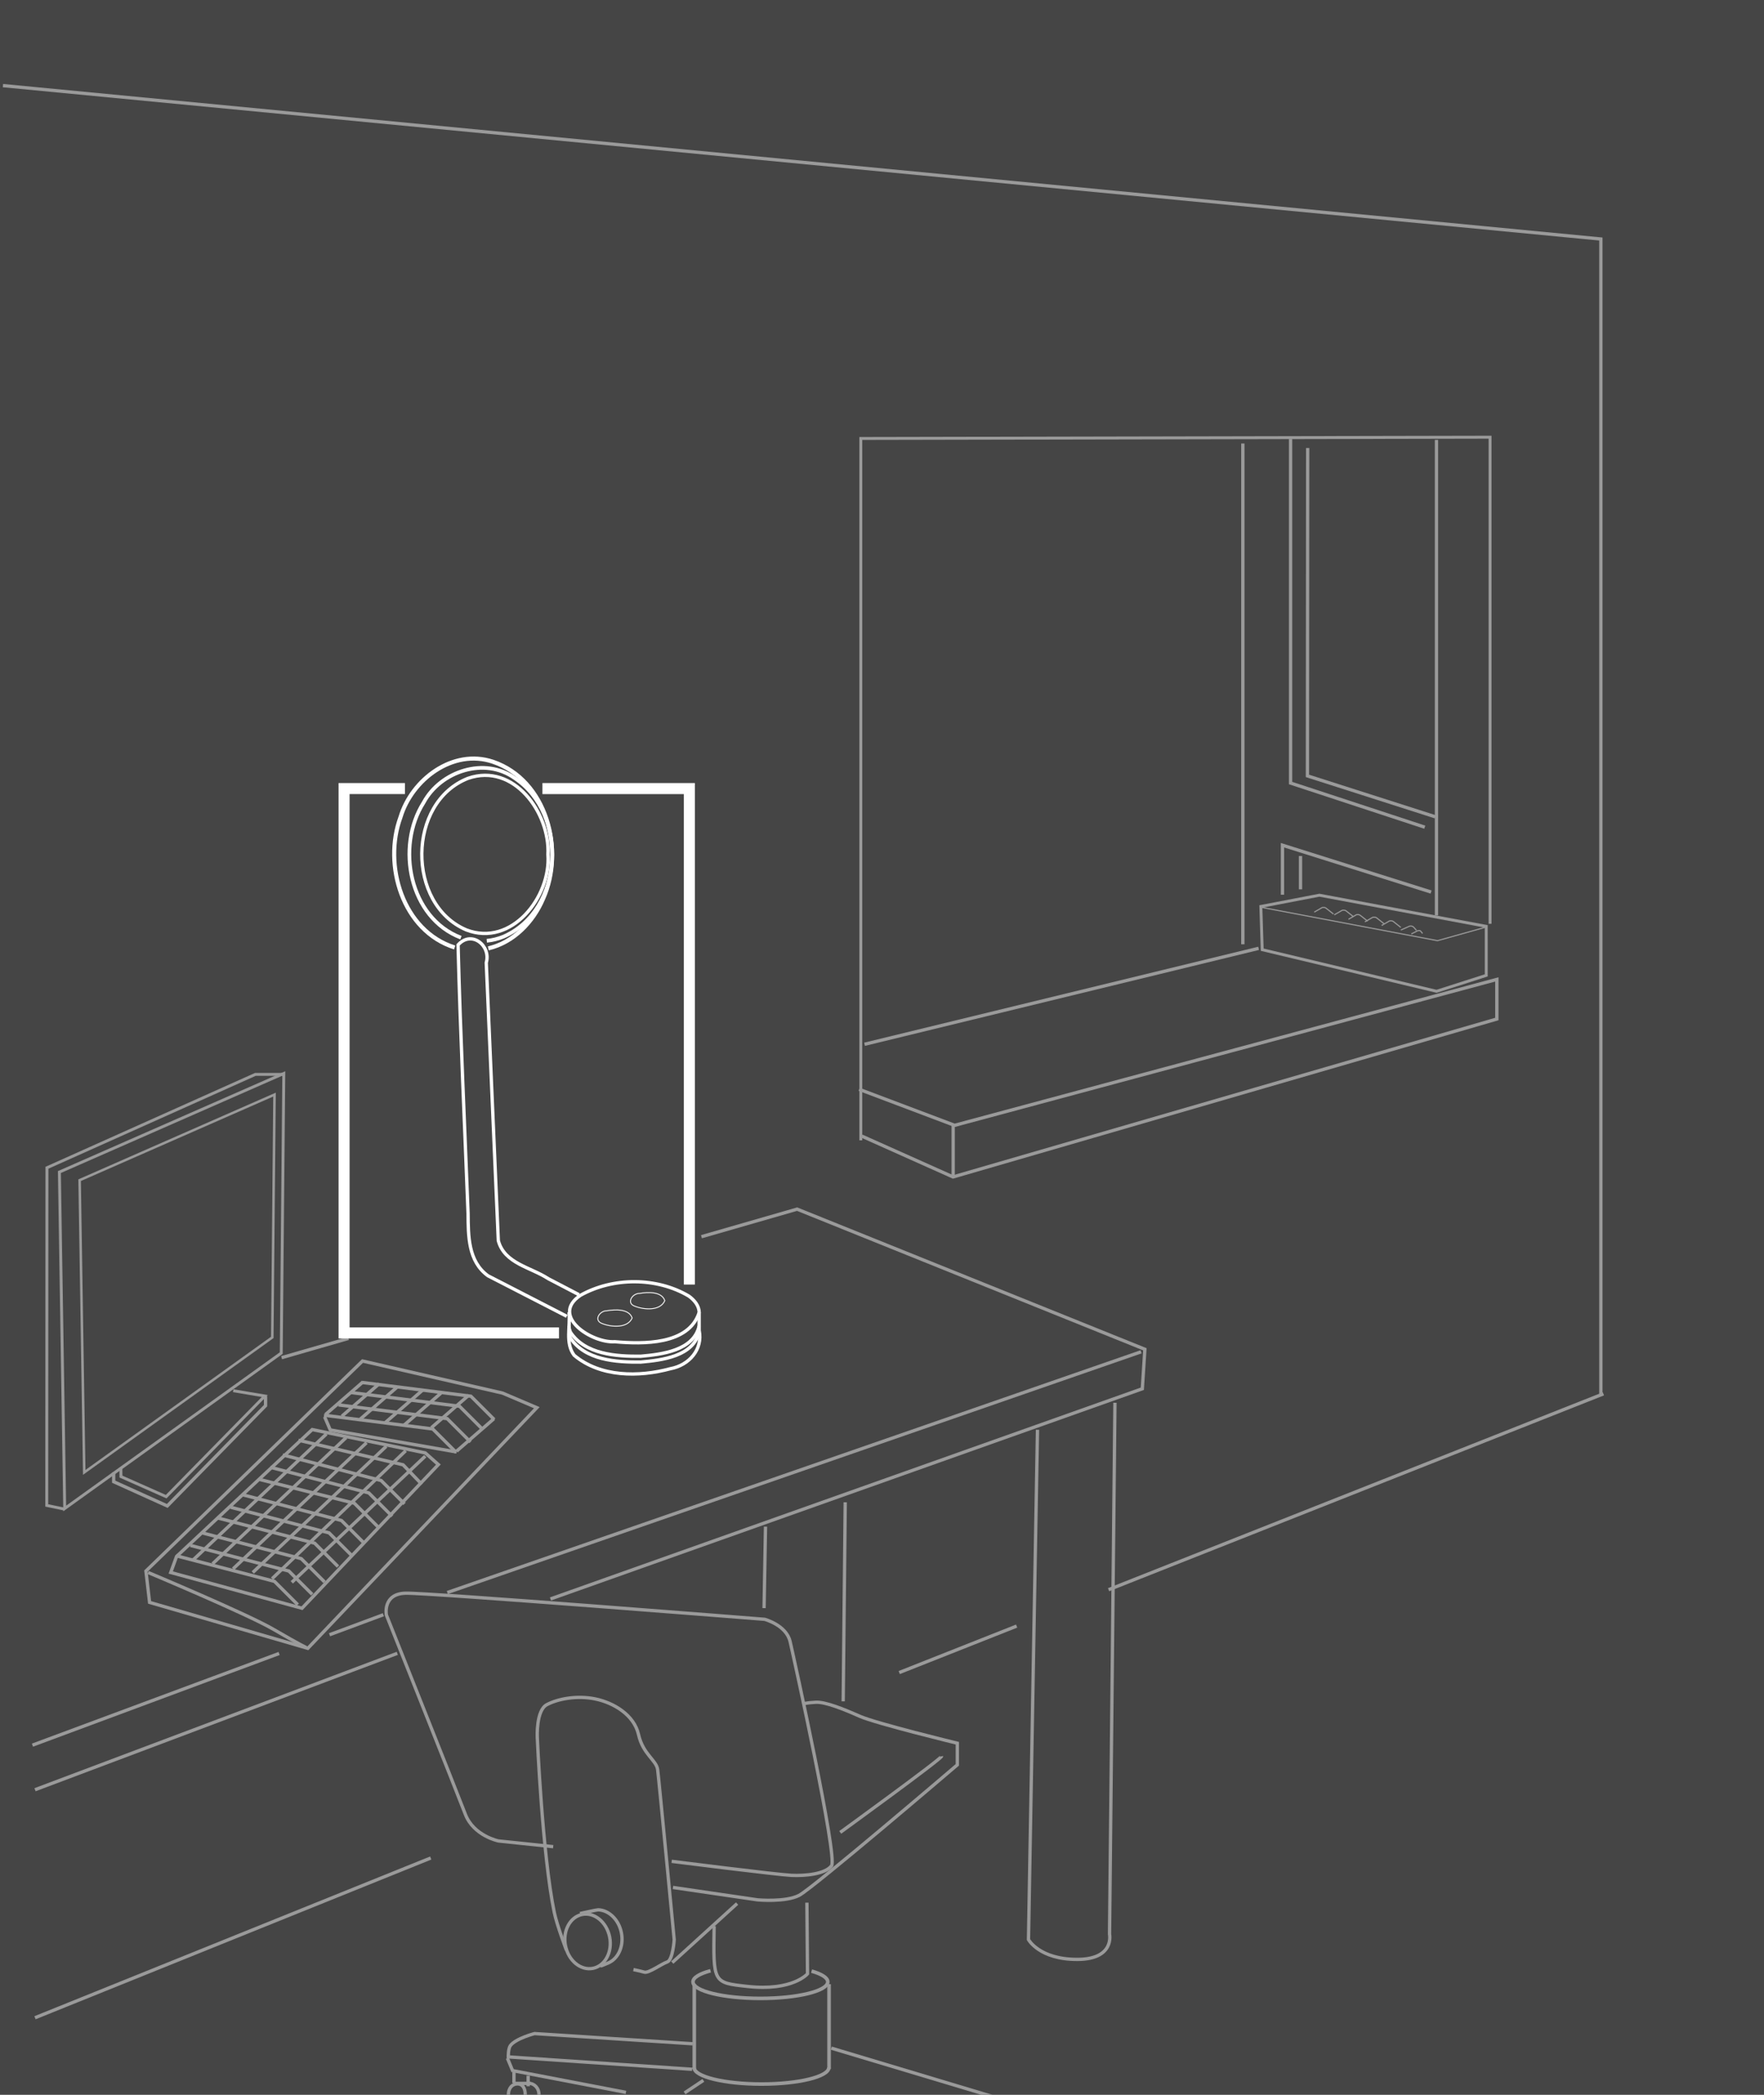 <?xml version="1.0" encoding="UTF-8" standalone="no"?>
<!-- Created with Inkscape (http://www.inkscape.org/) -->

<svg
   xmlns:dc="http://purl.org/dc/elements/1.1/"
   xmlns:cc="http://creativecommons.org/ns#"
   xmlns:rdf="http://www.w3.org/1999/02/22-rdf-syntax-ns#"
   xmlns:svg="http://www.w3.org/2000/svg"
   xmlns="http://www.w3.org/2000/svg"
   xmlns:sodipodi="http://sodipodi.sourceforge.net/DTD/sodipodi-0.dtd"
   xmlns:inkscape="http://www.inkscape.org/namespaces/inkscape"
   width="160mm"
   height="190mm"
   viewBox="0 0 160 190"
   version="1.1"
   id="svg8"
   sodipodi:docname="SignalAtReception.svg"
   inkscape:version="0.92.3 (2405546, 2018-03-11)">
  <defs
     id="defs2" />
  <sodipodi:namedview
     id="base"
     pagecolor="#838383"
     bordercolor="#666666"
     borderopacity="1.0"
     inkscape:pageopacity="0"
     inkscape:pageshadow="2"
     inkscape:zoom="22.627417"
     inkscape:cx="277.0447"
     inkscape:cy="-4.6742237"
     inkscape:document-units="mm"
     inkscape:current-layer="layer2"
     showgrid="false"
     units="mm"
     inkscape:window-width="1920"
     inkscape:window-height="1043"
     inkscape:window-x="0"
     inkscape:window-y="0"
     inkscape:window-maximized="1"
     inkscape:snap-global="false" />
  <g
     inkscape:label="Background"
     inkscape:groupmode="layer"
     id="layer1"
     transform="translate(0,-107)"
     sodipodi:insensitive="true">
    <rect
       id="rect10"
       width="160"
       height="190"
       x="0"
       y="107"
       style="fill:#454545;fill-opacity:1;stroke-width:0.129" />
  </g>
  <g
     inkscape:groupmode="layer"
     id="layer2"
     inkscape:label="Graphics"
     style="opacity:0.456"
     transform="translate(0,-89.4)">
    <path
       style="fill:none;stroke:#ffffff;stroke-width:0.265px;stroke-linecap:butt;stroke-linejoin:miter;stroke-opacity:1"
       d="m 78.078,192.83 v -63.66 l 57.075,-0.116 v 44.135"
       id="path847"
       inkscape:connector-curvature="0" />
    <path
       style="fill:none;stroke:#ffffff;stroke-width:0.265px;stroke-linecap:butt;stroke-linejoin:miter;stroke-opacity:1"
       d="m 134.806,173.42 -15.133,-2.826 -5.31,1.021 0.123,3.921 15.815,3.775 4.506,-1.444 z"
       id="path849"
       inkscape:connector-curvature="0" />
    <path
       style="fill:none;fill-opacity:1;stroke:#ffffff;stroke-width:0.1;stroke-miterlimit:4;stroke-dasharray:none;stroke-opacity:1"
       d="m 134.72,173.506 -4.333,1.213 -16.031,-3.033"
       id="path851"
       inkscape:connector-curvature="0" />
    <path
       style="fill:none;fill-opacity:1;stroke:#ffffff;stroke-width:0.1;stroke-miterlimit:4;stroke-dasharray:none;stroke-opacity:1"
       d="m 127.065,173.752 0.788,-0.35 c 0,0 0.23,-0.061 0.378,0.102 0.148,0.163 0.245,0.276 0.245,0.276"
       id="path853"
       inkscape:connector-curvature="0" />
    <path
       style="fill:none;fill-opacity:1;stroke:#ffffff;stroke-width:0.1;stroke-miterlimit:4;stroke-dasharray:none;stroke-opacity:1"
       d="m 128.012,174.107 0.557,-0.281 c 0,0 0.214,-0.077 0.301,0.041 0.087,0.117 0.158,0.199 0.158,0.199"
       id="path855"
       inkscape:connector-curvature="0" />
    <path
       style="fill:none;fill-opacity:1;stroke:#ffffff;stroke-width:0.1;stroke-miterlimit:4;stroke-dasharray:none;stroke-opacity:1"
       d="m 125.316,173.341 0.71,-0.408 c 0,0 0.209,-0.061 0.357,0.051 0.148,0.112 0.674,0.531 0.674,0.531"
       id="path857"
       inkscape:connector-curvature="0" />
    <path
       inkscape:connector-curvature="0"
       id="path859"
       d="m 123.799,173.009 0.71,-0.408 c 0,0 0.209,-0.061 0.357,0.051 0.148,0.112 0.674,0.531 0.674,0.531"
       style="fill:none;fill-opacity:1;stroke:#ffffff;stroke-width:0.1;stroke-miterlimit:4;stroke-dasharray:none;stroke-opacity:1" />
    <path
       style="fill:none;fill-opacity:1;stroke:#ffffff;stroke-width:0.1;stroke-miterlimit:4;stroke-dasharray:none;stroke-opacity:1"
       d="m 122.312,172.778 0.71,-0.408 c 0,0 0.209,-0.061 0.357,0.051 0.148,0.112 0.674,0.531 0.674,0.531"
       id="path861"
       inkscape:connector-curvature="0" />
    <path
       inkscape:connector-curvature="0"
       id="path863"
       d="m 121.026,172.374 0.71,-0.408 c 0,0 0.209,-0.061 0.357,0.051 0.148,0.112 0.674,0.531 0.674,0.531"
       style="fill:none;fill-opacity:1;stroke:#ffffff;stroke-width:0.1;stroke-miterlimit:4;stroke-dasharray:none;stroke-opacity:1" />
    <path
       style="fill:none;fill-opacity:1;stroke:#ffffff;stroke-width:0.1;stroke-miterlimit:4;stroke-dasharray:none;stroke-opacity:1"
       d="m 119.207,172.128 0.71,-0.408 c 0,0 0.209,-0.061 0.357,0.051 0.148,0.112 0.674,0.531 0.674,0.531"
       id="path865"
       inkscape:connector-curvature="0" />
    <path
       style="fill:none;fill-opacity:1;stroke:#ffffff;stroke-width:0.3;stroke-miterlimit:4;stroke-dasharray:none;stroke-opacity:1"
       d="m 130.294,129.297 v 43.135"
       id="path867"
       inkscape:connector-curvature="0" />
    <path
       style="fill:none;fill-opacity:1;stroke:#ffffff;stroke-width:0.3;stroke-miterlimit:4;stroke-dasharray:none;stroke-opacity:1"
       d="m 77.927,188.2 8.66,3.268 49.181,-13.235 v 3.592 l -49.324,14.323 -8.271,-3.7"
       id="path869"
       inkscape:connector-curvature="0"
       sodipodi:nodetypes="cccccc" />
    <path
       style="fill:none;fill-opacity:1;stroke:#ffffff;stroke-width:0.3;stroke-miterlimit:4;stroke-dasharray:none;stroke-opacity:1"
       d="m 86.455,191.443 c 0,0.144 0,4.708 0,4.708"
       id="path871"
       inkscape:connector-curvature="0" />
    <path
       style="fill:none;fill-opacity:1;stroke:#ffffff;stroke-width:0.3;stroke-miterlimit:4;stroke-dasharray:none;stroke-opacity:1"
       d="m 78.417,184.115 35.742,-8.701"
       id="path873"
       inkscape:connector-curvature="0" />
    <path
       style="fill:none;fill-opacity:1;stroke:#ffffff;stroke-width:0.3;stroke-miterlimit:4;stroke-dasharray:none;stroke-opacity:1"
       d="m 145.435,215.821 -44.882,17.764 m -8.341,3.301 -10.65,4.215 M 39.069,257.921 3.175,272.409"
       id="path879"
       inkscape:connector-curvature="0"
       sodipodi:nodetypes="cccccc" />
    <path
       style="fill:none;fill-opacity:1;stroke:#ffffff;stroke-width:0.3;stroke-miterlimit:4;stroke-dasharray:none;stroke-opacity:1"
       d="m 50.177,256.894 -4.968,-0.52 c 0,0 -2.253,-0.462 -3.004,-2.426 -0.751,-1.964 -7.163,-18.081 -7.163,-18.081 0,0 -0.347,-1.906 1.733,-1.964 2.08,-0.058 32.581,2.368 32.581,2.368 0,0 1.964,0.52 2.311,2.022 0.347,1.502 4.333,19.583 3.755,20.334 -0.578,0.751 -2.368,0.924 -3.639,0.867 -1.271,-0.058 -10.86,-1.271 -10.86,-1.271"
       id="path881"
       inkscape:connector-curvature="0" />
    <path
       style="fill:none;fill-opacity:1;stroke:#ffffff;stroke-width:0.3;stroke-miterlimit:4;stroke-dasharray:none;stroke-opacity:1"
       d="m 51.371,266.267 c 0,0 -0.857,-2.252 -1.1,-3.426 -1.075,-5.209 -1.539,-15.883 -1.539,-15.883 0,0 -0.116,-2.426 0.867,-2.946 0.982,-0.52 2.715,-0.867 4.39,-0.52 1.675,0.347 3.524,1.444 3.928,3.235 0.404,1.791 1.617,2.311 1.733,3.177 0.116,0.867 1.502,15.424 1.502,15.424 0,0 -0.116,1.849 -0.635,2.022 -0.52,0.173 -1.675,1.04 -2.08,0.924 -0.404,-0.116 -0.982,-0.231 -0.982,-0.231"
       id="path885"
       inkscape:connector-curvature="0"
       sodipodi:nodetypes="csccccccccc" />
    <ellipse
       style="fill:none;fill-opacity:1;stroke:#ffffff;stroke-width:0.3;stroke-miterlimit:4;stroke-dasharray:none;stroke-opacity:1"
       id="path887"
       cx="0.481"
       cy="270.78"
       rx="2.042"
       ry="2.492"
       transform="rotate(-11.249)" />
    <path
       style="fill:none;fill-opacity:1;stroke:#ffffff;stroke-width:0.3;stroke-miterlimit:4;stroke-dasharray:none;stroke-opacity:1"
       d="m 52.605,262.958 c 0.128,-0.025 1.523,-0.342 1.65,-0.338 0.97,0.03 1.868,0.884 2.106,2.077 0.242,1.215 -0.284,2.367 -1.199,2.746 -0.101,0.042 -0.59,0.255 -0.701,0.277"
       id="ellipse889"
       inkscape:connector-curvature="0"
       sodipodi:nodetypes="csssc" />
    <path
       style="fill:none;fill-opacity:1;stroke:#ffffff;stroke-width:0.3;stroke-miterlimit:4;stroke-dasharray:none;stroke-opacity:1"
       d="m 61.037,260.591 7.683,1.126 c 0,0 2.513,0.231 3.755,-0.404 1.242,-0.635 14.357,-11.842 14.357,-11.842 v -1.961 c 0,0 -7.393,-1.797 -8.864,-2.451 -1.471,-0.654 -3.104,-1.307 -3.962,-1.266 -0.858,0.041 -1.225,0.163 -1.225,0.163"
       id="path892"
       inkscape:connector-curvature="0" />
    <path
       style="fill:none;fill-opacity:1;stroke:#ffffff;stroke-width:0.3;stroke-miterlimit:4;stroke-dasharray:none;stroke-opacity:1"
       d="m 85.402,248.695 c 0.041,0.204 -9.191,6.903 -9.191,6.903"
       id="path894"
       inkscape:connector-curvature="0" />
    <path
       style="fill:none;fill-opacity:1;stroke:#ffffff;stroke-width:0.3;stroke-miterlimit:4;stroke-dasharray:none;stroke-opacity:1"
       d="m 60.975,267.404 5.882,-5.351"
       id="path896"
       inkscape:connector-curvature="0" />
    <path
       style="fill:none;fill-opacity:1;stroke:#ffffff;stroke-width:0.3;stroke-miterlimit:4;stroke-dasharray:none;stroke-opacity:1"
       d="m 73.189,261.971 0.054,6.453 c 0,0 -1.335,1.597 -5.446,1.145 -3.133,-0.345 -3.106,-0.3 -3.023,-5.474"
       id="path900"
       inkscape:connector-curvature="0"
       sodipodi:nodetypes="ccsc" />
    <path
       style="fill:none;fill-opacity:1;stroke:#ffffff;stroke-width:0.3;stroke-miterlimit:4;stroke-dasharray:none;stroke-opacity:1"
       d="M 3.175,251.728 36.035,239.358 m 13.894,-4.934 53.683,-19.064 0.231,-3.582 -31.541,-12.709 -8.679,2.5 m -32.011,9.222 -6.07,1.749"
       id="path902"
       inkscape:connector-curvature="0"
       sodipodi:nodetypes="ccccccccc" />
    <path
       style="fill:none;fill-opacity:1;stroke:#ffffff;stroke-width:0.3;stroke-miterlimit:4;stroke-dasharray:none;stroke-opacity:1"
       d="m 103.496,212.009 -62.924,21.834 m -5.8,2.013 -4.883,1.815 m -4.572,1.699 -22.374,8.315"
       id="path904"
       inkscape:connector-curvature="0"
       sodipodi:nodetypes="cccccc" />
    <path
       style="fill:none;fill-opacity:1;stroke:#ffffff;stroke-width:0.3;stroke-miterlimit:4;stroke-dasharray:none;stroke-opacity:1"
       d="m 101.129,216.63 -0.49,48.201 c 0,0 0.49,2.287 -2.941,2.287 -3.431,0 -4.412,-1.797 -4.412,-1.797 l 0.817,-46.24"
       id="path906"
       inkscape:connector-curvature="0" />
    <path
       inkscape:connector-curvature="0"
       id="path908"
       d="m 76.664,225.658 -0.184,18.054 m -7.177,-8.456 0.131,-7.392"
       style="fill:none;fill-opacity:1;stroke:#ffffff;stroke-width:0.3;stroke-miterlimit:4;stroke-dasharray:none;stroke-opacity:1"
       sodipodi:nodetypes="cccc" />
    <path
       style="fill:none;fill-opacity:1;stroke:#ffffff;stroke-width:0.3;stroke-miterlimit:4;stroke-dasharray:none;stroke-opacity:1"
       d="M 145.204,215.995 V 111.079 L 0.267,97.164"
       id="path957"
       inkscape:connector-curvature="0"
       sodipodi:nodetypes="ccc" />
    <path
       style="fill:none;fill-opacity:1;stroke:#ffffff;stroke-width:0.3;stroke-miterlimit:4;stroke-dasharray:none;stroke-opacity:1"
       d="m 112.729,129.624 v 45.423"
       id="path959"
       inkscape:connector-curvature="0" />
    <path
       style="fill:none;fill-opacity:1;stroke:#ffffff;stroke-width:0.3;stroke-miterlimit:4;stroke-dasharray:none;stroke-opacity:1"
       d="m 117.059,129.215 v 31.208 l 12.173,4.003"
       id="path961"
       inkscape:connector-curvature="0" />
    <path
       style="fill:none;fill-opacity:1;stroke:#ffffff;stroke-width:0.3;stroke-miterlimit:4;stroke-dasharray:none;stroke-opacity:1"
       d="m 116.324,170.553 v -4.493 l 13.48,4.248"
       id="path963"
       inkscape:connector-curvature="0" />
    <path
       style="fill:none;fill-opacity:1;stroke:#ffffff;stroke-width:0.3;stroke-miterlimit:4;stroke-dasharray:none;stroke-opacity:1"
       d="m 117.958,167.04 v 3.023"
       id="path965"
       inkscape:connector-curvature="0" />
    <path
       style="fill:none;fill-opacity:1;stroke:#ffffff;stroke-width:0.3;stroke-miterlimit:4;stroke-dasharray:none;stroke-opacity:1"
       d="m 118.611,130.032 -0.023,29.741 11.596,3.71"
       id="path967"
       inkscape:connector-curvature="0"
       sodipodi:nodetypes="ccc" />
    <path
       style="fill:none;stroke:#ffffff;stroke-width:0.265px;stroke-linecap:butt;stroke-linejoin:miter;stroke-opacity:1"
       d="M 25.741,186.764 25.51,212.124 5.869,226.22 5.387,195.704 Z"
       id="path862"
       inkscape:connector-curvature="0"
       sodipodi:nodetypes="ccccc" />
    <path
       sodipodi:nodetypes="ccccc"
       inkscape:connector-curvature="0"
       id="path866"
       d="M 24.899,188.679 24.698,210.704 7.64,222.946 7.222,196.443 Z"
       style="fill:none;stroke:#ffffff;stroke-width:0.23px;stroke-linecap:butt;stroke-linejoin:miter;stroke-opacity:1" />
    <path
       style="fill:none;stroke:#ffffff;stroke-width:0.265px;stroke-linecap:butt;stroke-linejoin:miter;stroke-opacity:1"
       d="m 25.739,186.848 h -2.58 l -18.901,8.467 -0.017,30.626 1.587,0.331"
       id="path868"
       inkscape:connector-curvature="0"
       sodipodi:nodetypes="ccccc" />
    <path
       style="fill:none;stroke:#ffffff;stroke-width:0.265px;stroke-linecap:butt;stroke-linejoin:miter;stroke-opacity:1"
       d="m 10.963,222.55 0.008,0.777 4.101,1.819 8.946,-9.128 -2.861,-0.48"
       id="path870"
       inkscape:connector-curvature="0"
       sodipodi:nodetypes="ccccc" />
    <path
       style="fill:none;fill-opacity:1;stroke:#ffffff;stroke-width:0.3;stroke-miterlimit:4;stroke-dasharray:none;stroke-opacity:1"
       d="m 10.31,222.947 v 0.843 l 4.862,2.199 8.913,-9.095 v -0.86"
       id="path872"
       inkscape:connector-curvature="0" />
    <path
       style="fill:none;fill-opacity:1;stroke:#ffffff;stroke-width:0.3;stroke-miterlimit:4;stroke-dasharray:none;stroke-opacity:1"
       d="m 13.237,231.893 19.645,-19.05 12.7,2.91 3.109,1.323 -20.77,21.828 -14.354,-4.167 z"
       id="path874"
       inkscape:connector-curvature="0" />
    <path
       style="fill:none;fill-opacity:1;stroke:#ffffff;stroke-width:0.3;stroke-miterlimit:4;stroke-dasharray:none;stroke-opacity:1"
       d="m 13.435,232.025 c 0,0 8.996,3.77 11.377,5.159 2.381,1.389 2.977,1.654 2.977,1.654"
       id="path876"
       inkscape:connector-curvature="0" />
    <path
       style="fill:none;fill-opacity:1;stroke:#ffffff;stroke-width:0.3;stroke-miterlimit:4;stroke-dasharray:none;stroke-opacity:1"
       d="m 15.486,232.025 0.529,-1.455 12.303,-11.509 10.253,2.117 1.191,1.058 -12.369,13.031 z"
       id="path878"
       inkscape:connector-curvature="0" />
    <path
       style="fill:none;fill-opacity:1;stroke:#ffffff;stroke-width:0.3;stroke-miterlimit:4;stroke-dasharray:none;stroke-opacity:1"
       d="m 17.275,229.57 8.926,2.323 2.117,2.117"
       id="path880"
       inkscape:connector-curvature="0"
       sodipodi:nodetypes="ccc" />
    <path
       sodipodi:nodetypes="ccc"
       inkscape:connector-curvature="0"
       id="path884"
       d="m 15.966,230.505 8.926,2.323 2.117,2.117"
       style="fill:none;fill-opacity:1;stroke:#ffffff;stroke-width:0.3;stroke-miterlimit:4;stroke-dasharray:none;stroke-opacity:1" />
    <path
       style="fill:none;fill-opacity:1;stroke:#ffffff;stroke-width:0.3;stroke-miterlimit:4;stroke-dasharray:none;stroke-opacity:1"
       d="m 18.398,228.447 8.926,2.323 2.117,2.117"
       id="path886"
       inkscape:connector-curvature="0"
       sodipodi:nodetypes="ccc" />
    <path
       sodipodi:nodetypes="ccc"
       inkscape:connector-curvature="0"
       id="path888"
       d="m 20.923,226.109 8.926,2.323 2.117,2.117"
       style="fill:none;fill-opacity:1;stroke:#ffffff;stroke-width:0.3;stroke-miterlimit:4;stroke-dasharray:none;stroke-opacity:1" />
    <path
       style="fill:none;fill-opacity:1;stroke:#ffffff;stroke-width:0.3;stroke-miterlimit:4;stroke-dasharray:none;stroke-opacity:1"
       d="m 19.725,227.073 8.815,2.294 2.117,2.117"
       id="path890"
       inkscape:connector-curvature="0"
       sodipodi:nodetypes="ccc" />
    <path
       sodipodi:nodetypes="ccc"
       inkscape:connector-curvature="0"
       id="path893"
       d="m 22.046,224.986 8.926,2.323 2.117,2.117"
       style="fill:none;fill-opacity:1;stroke:#ffffff;stroke-width:0.3;stroke-miterlimit:4;stroke-dasharray:none;stroke-opacity:1" />
    <path
       style="fill:none;fill-opacity:1;stroke:#ffffff;stroke-width:0.3;stroke-miterlimit:4;stroke-dasharray:none;stroke-opacity:1"
       d="m 24.525,222.484 8.926,2.323 2.117,2.117"
       id="path895"
       inkscape:connector-curvature="0"
       sodipodi:nodetypes="ccc" />
    <path
       sodipodi:nodetypes="ccc"
       inkscape:connector-curvature="0"
       id="path897"
       d="m 23.437,223.56 8.704,2.183 2.117,2.117"
       style="fill:none;fill-opacity:1;stroke:#ffffff;stroke-width:0.3;stroke-miterlimit:4;stroke-dasharray:none;stroke-opacity:1" />
    <path
       style="fill:none;fill-opacity:1;stroke:#ffffff;stroke-width:0.3;stroke-miterlimit:4;stroke-dasharray:none;stroke-opacity:1"
       d="m 25.647,221.361 8.926,2.323 2.117,2.117"
       id="path899"
       inkscape:connector-curvature="0"
       sodipodi:nodetypes="ccc" />
    <path
       style="fill:none;fill-opacity:1;stroke:#ffffff;stroke-width:0.3;stroke-miterlimit:4;stroke-dasharray:none;stroke-opacity:1"
       d="m 27.074,220.028 9.488,2.23 1.696,1.766"
       id="path903"
       inkscape:connector-curvature="0"
       sodipodi:nodetypes="ccc" />
    <path
       sodipodi:nodetypes="ccc"
       inkscape:connector-curvature="0"
       id="path907"
       d="m 30.699,216.824 9.862,1.247 2.117,2.117"
       style="fill:none;fill-opacity:1;stroke:#ffffff;stroke-width:0.3;stroke-miterlimit:4;stroke-dasharray:none;stroke-opacity:1" />
    <path
       style="fill:none;fill-opacity:1;stroke:#ffffff;stroke-width:0.3;stroke-miterlimit:4;stroke-dasharray:none;stroke-opacity:1"
       d="m 29.389,217.76 9.862,1.247 2.117,2.117"
       id="path909"
       inkscape:connector-curvature="0"
       sodipodi:nodetypes="ccc" />
    <path
       sodipodi:nodetypes="ccc"
       inkscape:connector-curvature="0"
       id="path911"
       d="m 31.821,215.702 9.862,1.247 2.117,2.117"
       style="fill:none;fill-opacity:1;stroke:#ffffff;stroke-width:0.3;stroke-miterlimit:4;stroke-dasharray:none;stroke-opacity:1" />
    <path
       style="fill:none;fill-opacity:1;stroke:#ffffff;stroke-width:0.3;stroke-miterlimit:4;stroke-dasharray:none;stroke-opacity:1"
       d="m 32.85,214.79 9.862,1.247 2.117,2.117"
       id="path913"
       inkscape:connector-curvature="0"
       sodipodi:nodetypes="ccc" />
    <path
       style="fill:none;fill-opacity:1;stroke:#ffffff;stroke-width:0.3;stroke-miterlimit:4;stroke-dasharray:none;stroke-opacity:1"
       d="m 32.928,214.737 -3.391,2.947"
       id="path915"
       inkscape:connector-curvature="0" />
    <path
       inkscape:connector-curvature="0"
       id="path917"
       d="m 34.399,214.903 -3.391,2.947"
       style="fill:none;fill-opacity:1;stroke:#ffffff;stroke-width:0.3;stroke-miterlimit:4;stroke-dasharray:none;stroke-opacity:1" />
    <path
       style="fill:none;fill-opacity:1;stroke:#ffffff;stroke-width:0.3;stroke-miterlimit:4;stroke-dasharray:none;stroke-opacity:1"
       d="m 36.07,215.167 -3.391,2.947"
       id="path919"
       inkscape:connector-curvature="0" />
    <path
       style="fill:none;fill-opacity:1;stroke:#ffffff;stroke-width:0.3;stroke-miterlimit:4;stroke-dasharray:none;stroke-opacity:1"
       d="m 38.335,215.482 -3.391,2.947"
       id="path921"
       inkscape:connector-curvature="0" />
    <path
       inkscape:connector-curvature="0"
       id="path924"
       d="m 40.005,215.746 -3.391,2.947"
       style="fill:none;fill-opacity:1;stroke:#ffffff;stroke-width:0.3;stroke-miterlimit:4;stroke-dasharray:none;stroke-opacity:1" />
    <path
       style="fill:none;fill-opacity:1;stroke:#ffffff;stroke-width:0.3;stroke-miterlimit:4;stroke-dasharray:none;stroke-opacity:1"
       d="m 42.519,215.945 -3.391,2.947"
       id="path926"
       inkscape:connector-curvature="0" />
    <path
       inkscape:connector-curvature="0"
       id="path928"
       d="m 44.801,218.078 -3.391,2.947"
       style="fill:none;fill-opacity:1;stroke:#ffffff;stroke-width:0.3;stroke-miterlimit:4;stroke-dasharray:none;stroke-opacity:1" />
    <path
       style="fill:none;fill-opacity:1;stroke:#ffffff;stroke-width:0.3;stroke-miterlimit:4;stroke-dasharray:none;stroke-opacity:1"
       d="m 41.415,221.095 -11.46,-2.001 -0.513,-1.191"
       id="path930"
       inkscape:connector-curvature="0" />
    <path
       style="fill:none;fill-opacity:1;stroke:#ffffff;stroke-width:0.3;stroke-miterlimit:4;stroke-dasharray:none;stroke-opacity:1"
       d="M 17.503,230.901 29.608,219.458"
       id="path932"
       inkscape:connector-curvature="0" />
    <path
       inkscape:connector-curvature="0"
       id="path934"
       d="M 19.289,231.231 31.394,219.788"
       style="fill:none;fill-opacity:1;stroke:#ffffff;stroke-width:0.3;stroke-miterlimit:4;stroke-dasharray:none;stroke-opacity:1" />
    <path
       inkscape:connector-curvature="0"
       id="path936"
       d="M 21.141,231.694 33.246,220.251"
       style="fill:none;fill-opacity:1;stroke:#ffffff;stroke-width:0.3;stroke-miterlimit:4;stroke-dasharray:none;stroke-opacity:1" />
    <path
       style="fill:none;fill-opacity:1;stroke:#ffffff;stroke-width:0.3;stroke-miterlimit:4;stroke-dasharray:none;stroke-opacity:1"
       d="M 22.927,232.025 35.032,220.582"
       id="path938"
       inkscape:connector-curvature="0" />
    <path
       style="fill:none;fill-opacity:1;stroke:#ffffff;stroke-width:0.3;stroke-miterlimit:4;stroke-dasharray:none;stroke-opacity:1"
       d="M 24.68,232.587 36.801,220.979"
       id="path940"
       inkscape:connector-curvature="0"
       sodipodi:nodetypes="cc" />
    <path
       inkscape:connector-curvature="0"
       id="path942"
       d="M 26.466,232.918 38.571,221.475"
       style="fill:none;fill-opacity:1;stroke:#ffffff;stroke-width:0.3;stroke-miterlimit:4;stroke-dasharray:none;stroke-opacity:1" />
    <path
       sodipodi:nodetypes="ccscc"
       inkscape:connector-curvature="0"
       id="path990"
       d="m 73.613,268.18 c 0.916,0.262 1.469,0.603 1.469,0.975 7e-6,0.828 -2.737,1.499 -6.113,1.499 -3.376,0 -6.113,-0.671 -6.113,-1.499 -3e-6,-0.388 0.603,-0.742 1.591,-1.009"
       style="fill:none;fill-opacity:1;stroke:#ffffff;stroke-width:0.324;stroke-miterlimit:4;stroke-dasharray:none;stroke-opacity:1" />
    <path
       style="fill:none;fill-opacity:1;stroke:#ffffff;stroke-width:0.324;stroke-miterlimit:4;stroke-dasharray:none;stroke-opacity:1"
       d="m 62.973,269.361 v 7.7"
       id="path993"
       inkscape:connector-curvature="0" />
    <path
       inkscape:connector-curvature="0"
       id="path995"
       d="m 75.199,269.361 v 7.7"
       style="fill:none;fill-opacity:1;stroke:#ffffff;stroke-width:0.324;stroke-miterlimit:4;stroke-dasharray:none;stroke-opacity:1" />
    <path
       style="fill:none;fill-opacity:1;stroke:#ffffff;stroke-width:0.324;stroke-miterlimit:4;stroke-dasharray:none;stroke-opacity:1"
       d="m 75.18,276.924 c 7e-6,0.828 -2.737,1.499 -6.113,1.499 -3.376,0 -6.113,-0.671 -6.113,-1.499"
       id="path1006"
       inkscape:connector-curvature="0"
       sodipodi:nodetypes="csc" />
    <path
       style="fill:none;fill-opacity:1;stroke:#ffffff;stroke-width:0.3;stroke-miterlimit:4;stroke-dasharray:none;stroke-opacity:1"
       d="m 75.406,275.167 14.552,4.366"
       id="path1008"
       inkscape:connector-curvature="0" />
    <path
       style="fill:none;fill-opacity:1;stroke:#ffffff;stroke-width:0.3;stroke-miterlimit:4;stroke-dasharray:none;stroke-opacity:1"
       d="m 62.839,274.77 -14.354,-0.926 c 0,0 -1.7,0.44 -2.191,1.091 -0.209,0.278 -0.19,1.025 -0.19,1.025 l 16.669,1.124"
       id="path1010"
       inkscape:connector-curvature="0"
       sodipodi:nodetypes="ccacc" />
    <path
       style="fill:none;fill-opacity:1;stroke:#ffffff;stroke-width:0.3;stroke-miterlimit:4;stroke-dasharray:none;stroke-opacity:1"
       d="m 46.024,276.079 0.468,1.123 10.283,1.976"
       id="path1012"
       inkscape:connector-curvature="0"
       sodipodi:nodetypes="ccc" />
    <path
       style="fill:none;fill-opacity:1;stroke:#ffffff;stroke-width:0.3;stroke-miterlimit:4;stroke-dasharray:none;stroke-opacity:1"
       d="m 63.797,278.09 -1.705,1.137"
       id="path1014"
       inkscape:connector-curvature="0"
       sodipodi:nodetypes="cc" />
    <path
       style="fill:none;fill-opacity:1;stroke:#ffffff;stroke-width:0.3;stroke-miterlimit:4;stroke-dasharray:none;stroke-opacity:1"
       d="m 46.616,277.365 v 0.959"
       id="path1020"
       inkscape:connector-curvature="0" />
    <path
       style="fill:none;fill-opacity:1;stroke:#ffffff;stroke-width:0.3;stroke-miterlimit:4;stroke-dasharray:none;stroke-opacity:1"
       d="m 47.906,277.663 v 0.959"
       id="path1024"
       inkscape:connector-curvature="0" />
    <path
       style="fill:none;fill-opacity:1;stroke:#ffffff;stroke-width:0.3;stroke-miterlimit:4;stroke-dasharray:none;stroke-opacity:1"
       d="m 46.112,279.414 c 0,-0.683 0.4,-1.006 0.823,-1.006 0.422,0 0.707,0.323 0.707,1.006"
       id="path1026"
       inkscape:connector-curvature="0"
       sodipodi:nodetypes="ccc" />
    <path
       style="fill:none;fill-opacity:1;stroke:#ffffff;stroke-width:0.3;stroke-miterlimit:4;stroke-dasharray:none;stroke-opacity:1"
       d="m 47.985,278.358 c 0.422,0 0.905,0.372 0.905,1.056"
       id="ellipse1030"
       inkscape:connector-curvature="0"
       sodipodi:nodetypes="cc" />
    <path
       style="fill:none;fill-opacity:1;stroke:#ffffff;stroke-width:0.3;stroke-miterlimit:4;stroke-dasharray:none;stroke-opacity:1"
       d="m 46.707,278.366 h 1.406"
       id="path1032"
       inkscape:connector-curvature="0" />
  </g>
  <g
     inkscape:groupmode="layer"
     id="layer4"
     inkscape:label="ChalmersSignal"
     transform="translate(0,-89.4)">
    <g
       transform="translate(-43.075,59.529)"
       id="g928">
      <path
         style="fill:none;fill-opacity:1;stroke:#ffffff;stroke-width:0.3;stroke-miterlimit:4;stroke-dasharray:none;stroke-opacity:1"
         d="m 106.491,148.921 c -0.957,2.943 -5.086,2.87 -7.647,2.644 -2.064,0.147 -5.921,-2.316 -3.127,-4.206 2.948,-1.653 6.921,-1.663 9.838,0.067 0.482,0.349 0.936,0.866 0.936,1.495 z"
         id="path910"
         inkscape:connector-curvature="0" />
      <path
         style="fill:none;fill-opacity:1;stroke:#ffffff;stroke-width:0.08;stroke-miterlimit:4;stroke-dasharray:none;stroke-opacity:1"
         d="m 100.412,149.412 c -0.413,0.953 -1.874,0.832 -2.697,0.513 -0.842,-0.278 -0.25,-1.186 0.414,-1.169 0.719,-0.124 2.001,-0.198 2.283,0.656 z"
         id="ellipse912"
         inkscape:connector-curvature="0" />
      <path
         style="fill:none;fill-opacity:1;stroke:#ffffff;stroke-width:0.08;stroke-miterlimit:4;stroke-dasharray:none;stroke-opacity:1"
         d="m 103.374,147.839 c -0.413,0.953 -1.874,0.832 -2.697,0.513 -0.842,-0.278 -0.25,-1.186 0.414,-1.169 0.719,-0.124 2.001,-0.198 2.283,0.656 z"
         id="ellipse914"
         inkscape:connector-curvature="0" />
      <path
         style="fill:none;fill-opacity:1;stroke:#ffffff;stroke-width:0.3;stroke-miterlimit:4;stroke-dasharray:none;stroke-opacity:1"
         d="m 106.491,150.657 c -0.504,2.238 -3.359,2.582 -5.299,2.753 -2.229,0.022 -5.045,-0.159 -6.386,-2.195 l -0.089,-0.275 -0.03,-0.283"
         id="ellipse920"
         inkscape:connector-curvature="0" />
      <path
         style="fill:none;fill-opacity:1;stroke:#ffffff;stroke-width:0.3;stroke-miterlimit:4;stroke-dasharray:none;stroke-opacity:1"
         d="m 106.491,150.128 c -0.504,2.238 -3.359,2.582 -5.299,2.753 -2.229,0.022 -5.045,-0.159 -6.386,-2.195 l -0.089,-0.275 -0.03,-0.283"
         id="path923"
         inkscape:connector-curvature="0" />
      <path
         style="fill:none;fill-opacity:1;stroke:#ffffff;stroke-width:0.3;stroke-miterlimit:4;stroke-dasharray:none;stroke-opacity:1"
         d="m 94.686,148.891 c 0.14,1.297 -0.368,2.79 0.464,3.902 2.372,1.997 5.873,1.993 8.739,1.218 1.683,-0.313 2.956,-1.75 2.602,-3.466 0,-0.545 0,-1.089 0,-1.634"
         id="path925"
         inkscape:connector-curvature="0" />
      <path
         style="fill:none;fill-opacity:1;stroke:#ffffff;stroke-width:0.3;stroke-miterlimit:4;stroke-dasharray:none;stroke-opacity:1"
         d="m 94.481,149.258 c -2.383,-1.225 -4.766,-2.451 -7.148,-3.676 -1.815,-1.321 -1.783,-3.641 -1.803,-5.648 -0.309,-8.117 -0.703,-16.254 -0.907,-24.359 1.225,-1.373 3.005,0.07 2.557,1.616 0.364,8.402 0.728,16.804 1.093,25.206 0.555,2.082 2.946,2.409 4.524,3.447 0.93,0.485 1.859,0.97 2.788,1.455"
         id="path927"
         inkscape:connector-curvature="0" />
      <path
         style="fill:none;fill-opacity:1;stroke:#ffffff;stroke-width:0.3;stroke-miterlimit:4;stroke-dasharray:none;stroke-opacity:1"
         d="m 92.775,107.368 c 0.286,3.834 -3.293,8.435 -7.409,6.843 -5.435,-2.321 -5.369,-11.58 0.16,-13.745 4.159,-1.444 7.442,3.143 7.249,6.902 z"
         id="path947"
         inkscape:connector-curvature="0" />
      <path
         style="fill:none;fill-opacity:1;stroke:#ffffff;stroke-width:0.334;stroke-miterlimit:4;stroke-dasharray:none;stroke-opacity:1"
         d="m 84.882,114.917 c -4.682,-1.787 -5.922,-8.254 -3.384,-12.251 1.54,-2.857 5.541,-4.184 8.279,-2.208 4.879,3.26 4.455,11.988 -1.05,14.372 -0.479,0.193 -0.985,0.319 -1.5,0.37"
         id="ellipse949"
         inkscape:connector-curvature="0" />
      <path
         style="fill:none;fill-opacity:1;stroke:#ffffff;stroke-width:0.369;stroke-miterlimit:4;stroke-dasharray:none;stroke-opacity:1"
         d="m 84.315,115.807 c -4.72,-1.488 -6.516,-7.464 -4.913,-11.818 1.028,-3.424 4.758,-6.243 8.381,-5.028 4.883,1.657 6.538,8.012 4.553,12.43 -0.9,2.113 -2.679,3.963 -4.969,4.497"
         id="ellipse951"
         inkscape:connector-curvature="0" />
      <path
         style="fill:none;fill-opacity:1;stroke:#ffffff;stroke-width:1;stroke-miterlimit:4;stroke-dasharray:none;stroke-opacity:1"
         d="m 92.273,101.395 c 4.443,0 8.886,0 13.329,0 0,14.995 0,29.991 0,44.986 m -11.824,4.386 c -6.498,0 -12.996,0 -19.495,0 0,-16.458 0,-32.915 0,-49.373 1.84,0 3.681,0 5.521,0"
         id="rect898"
         inkscape:connector-curvature="0" />
    </g>
  </g>
</svg>
